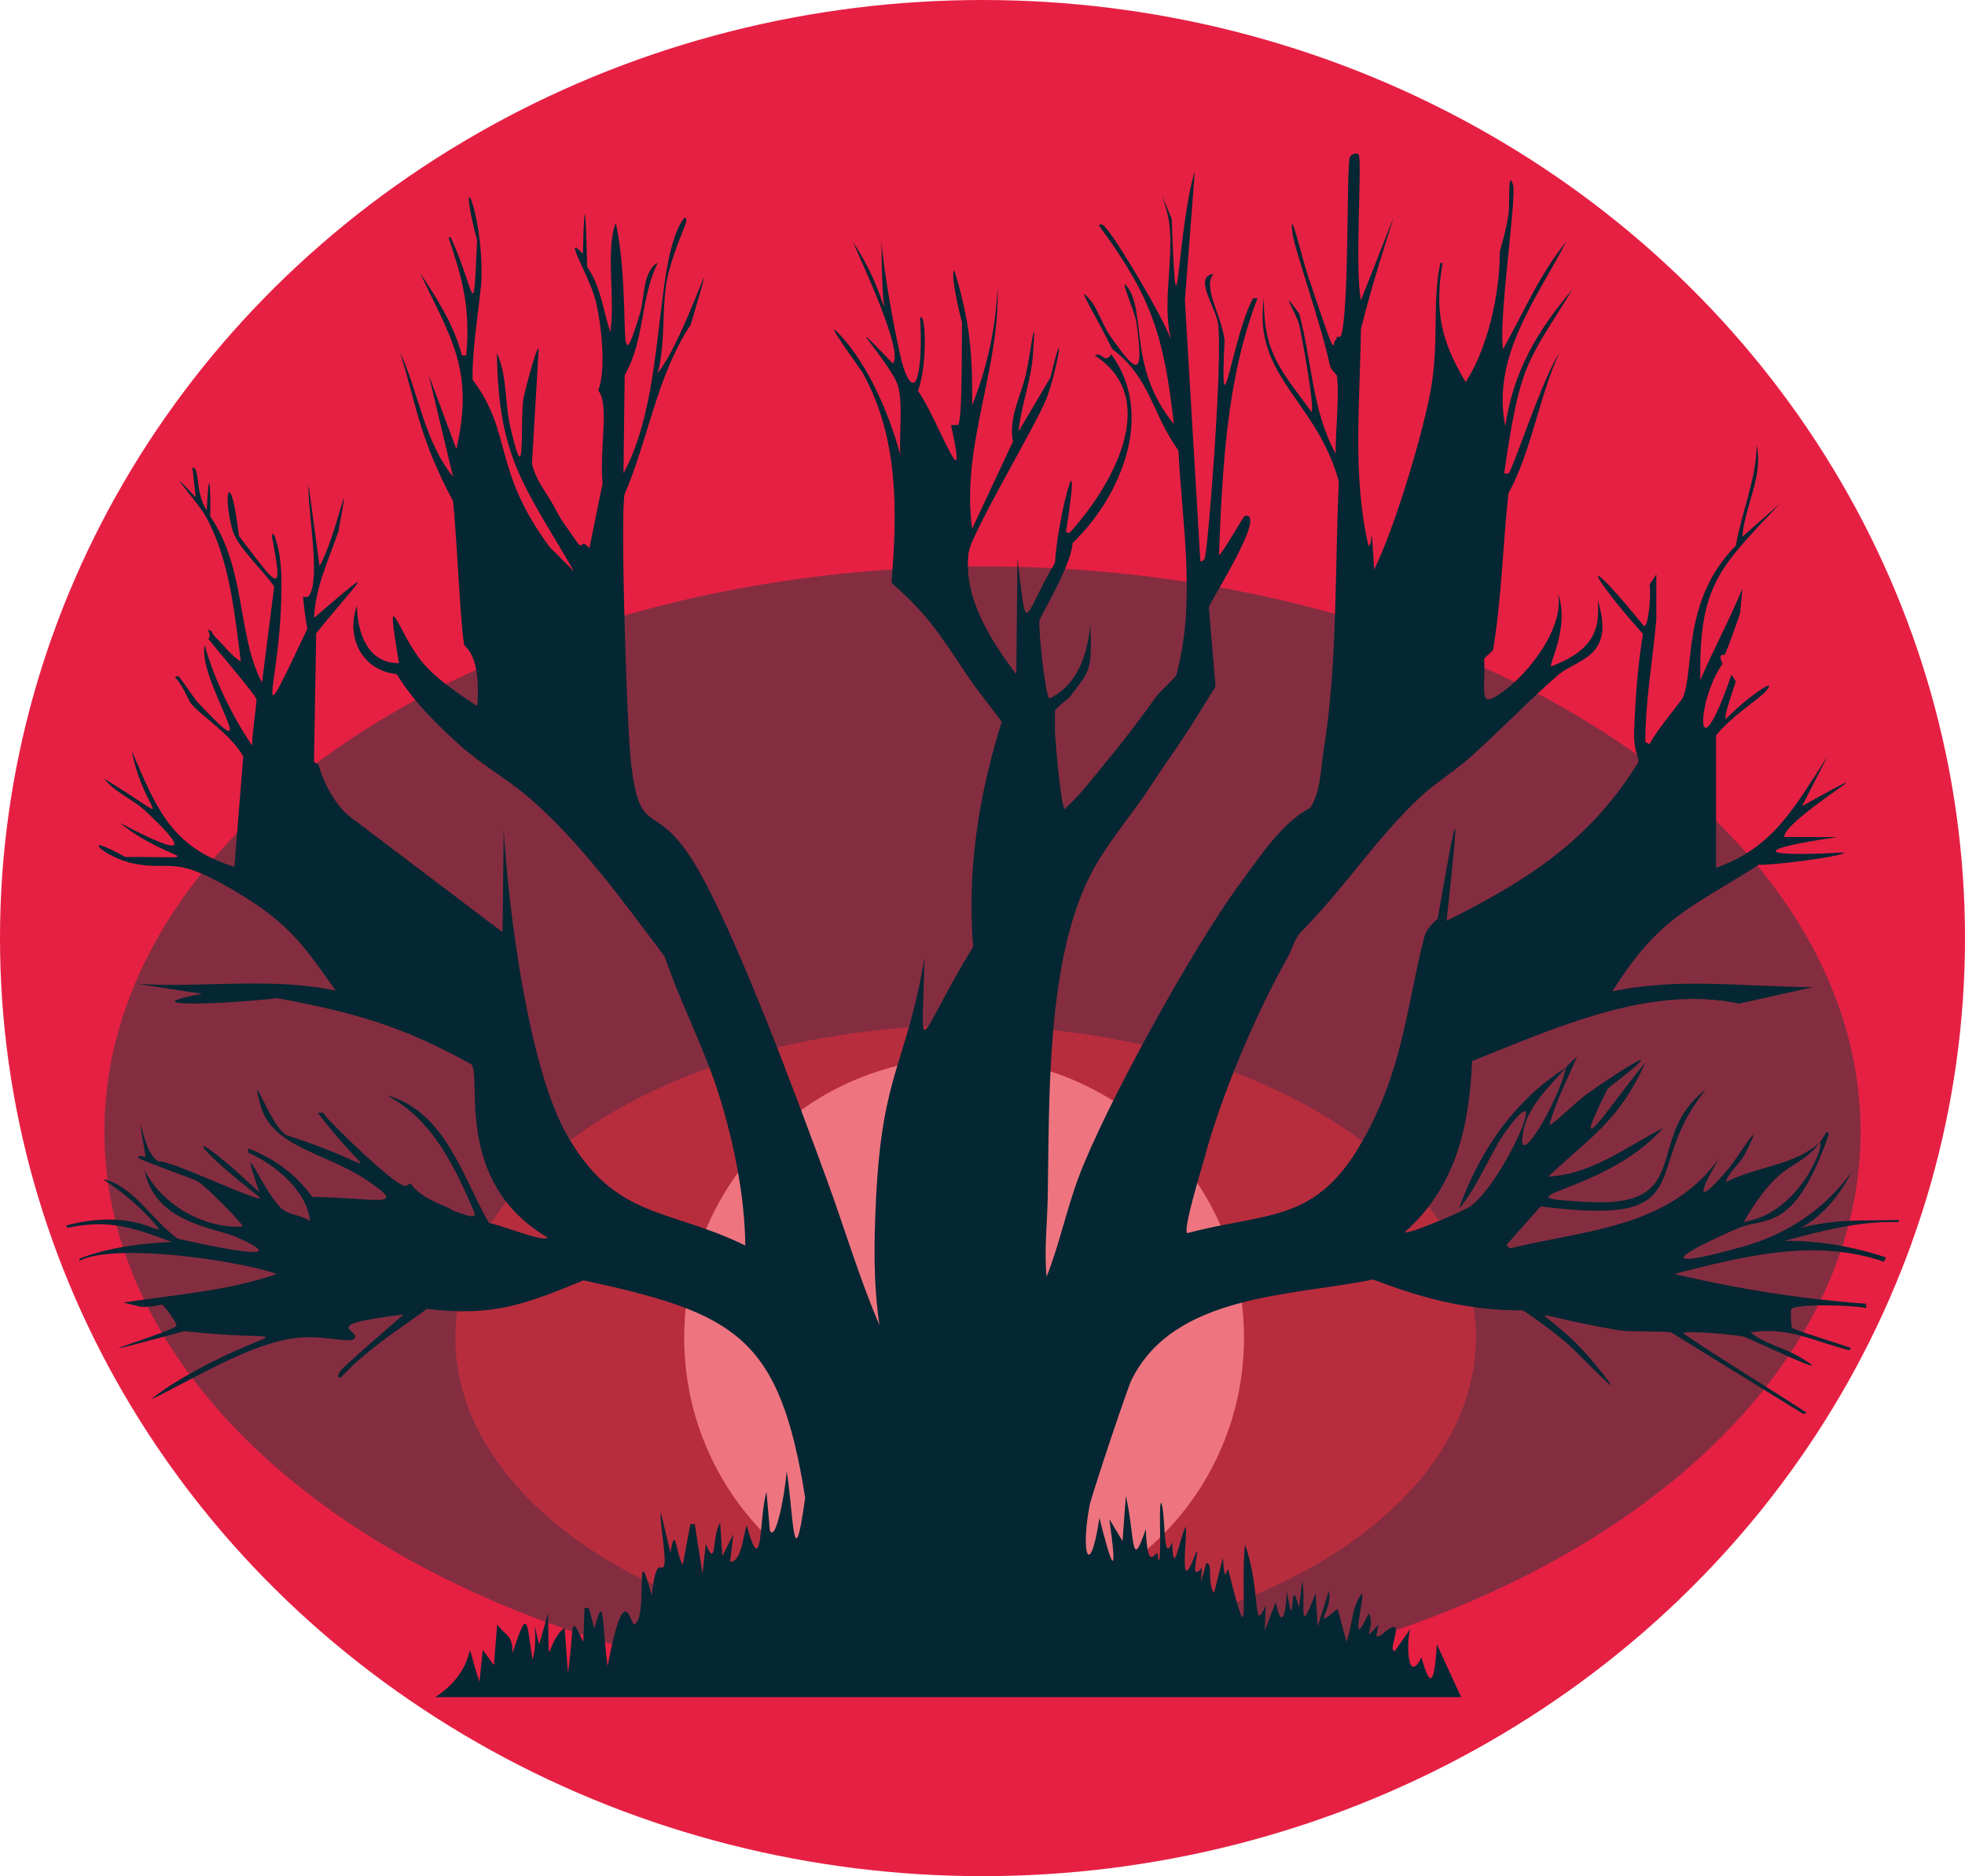 <?xml version="1.0" encoding="UTF-8"?>
<svg id="Ebene_2" data-name="Ebene 2" xmlns="http://www.w3.org/2000/svg" viewBox="0 0 117.46 112.16">
  <defs>
    <style>
      .cls-1 {
        fill: #e62043;
      }

      .cls-1, .cls-2, .cls-3, .cls-4, .cls-5 {
        stroke-width: 0px;
      }

      .cls-2 {
        fill: #852d40;
      }

      .cls-3 {
        fill: #ee7580;
      }

      .cls-4 {
        fill: #052633;
      }

      .cls-5 {
        fill: #b82d3e;
      }
    </style>
  </defs>
  <g id="Ebene_2-2" data-name="Ebene 2">
    <ellipse class="cls-1" cx="58.73" cy="56.08" rx="58.73" ry="56.08"/>
    <ellipse class="cls-2" cx="58.73" cy="67.65" rx="52.49" ry="33.79"/>
    <ellipse class="cls-5" cx="57.72" cy="79.97" rx="30.5" ry="18.66"/>
    <circle class="cls-3" cx="57.63" cy="79.97" r="16.73"/>
    <path class="cls-4" d="M82.01,31.94l.13,2.11c1.23-2.45,3.03-8.48,3.43-11.01.45-2.85.03-4.98.53-7.32h.13c-.48,2.86-.11,4.63,1.38,7.12,1.32-2,2.03-5.28,2.04-7.65,0-.04,0-.09,0-.13.2-.74.43-1.55.53-2.31.08-.58-.06-2.71.26-1.71.24.73-.89,8.12-.59,9.83,1.2-2.15,2.19-4.48,3.76-6.4-1.81,3.47-4.46,6.87-3.63,11.01.46-3.23,1.94-5.76,4.02-8.18-2.76,4.46-3.12,4.34-4.09,11.01h.26c.28-.28,2.05-5.73,3.03-7.19-1.23,2.68-1.62,5.76-3.03,8.37-.34,3.1-.41,6.3-.92,9.36-.01.07-.42.38-.53.53.07,1.88-.26,2.77.59,2.31,1.71-.93,4.25-4.03,3.82-6.2.72,2.01-.59,4.25-.4,4.35,1.96-.78,3.01-1.7,2.77-3.96,1.1,3.44-1.23,3.5-2.37,4.48-1.5,1.29-3.52,3.37-5.21,4.88-.88.79-1.94,1.45-2.84,2.24-2.73,2.49-4.71,5.63-7.32,8.24-.4.44-.52,1.04-.79,1.52-1.95,3.46-4,8.31-5.01,12.13-.14.51-1.27,4.16-.99,4.35,4.66-1.24,7.52-.6,10.22-5.08,2.69-4.47,2.86-8.43,3.96-12.66.12-.45.47-.75.79-1.06,1.25-7.19,1.33-7.2.53.13,4.8-2.4,8.6-4.8,11.47-9.5.03-.22-.3-.77-.26-1.78.07-1.98.21-3.92.53-5.87-3.39-3.8-3.8-5.21.07-.46.25,0,.43-1.82.33-2.51l.4-.59v2.7c-.22,2.44-.66,4.86-.66,7.32l.26.13c.32-.72,1.91-2.61,1.98-2.77.72-1.69-.08-5.82,3.17-9.1.36-2.03,1.21-3.93,1.25-6,.4,1.9-.72,3.61-.86,5.47l2.24-1.98c-3.56,3.81-4.85,4.79-4.75,10.55.78-1.84,1.76-3.62,2.51-5.47l-.13,1.45c-.22.67-.65,1.89-.92,2.51-.02.03-.46-.16-.13.53-1.62,2.29-1.64,6.97.53.66l.26.4c-.1.33-.77,2.16-.59,2.24,1.27-1.32,3.33-2.7,2.31-1.58-.34.37-2.13,1.56-2.9,2.57v7.91c3.5-1.23,4.76-3.76,6.66-6.66l-1.52,2.97c6.54-3.63-1.19.82-1.06,1.85h3.17c-5.29.78-4.65,1.21.4.92.05.25-4.7.82-5.08.73-4.14,2.64-5.96,3.1-8.77,7.58,3.99-.86,7.95-.26,12-.26l-4.42.99c-5.35-1.15-11.04,1.48-15.96,3.43-.18,3.92-.97,7.53-4.02,10.22.11.22,3.54-1.27,3.89-1.52,2.04-1.44,5.02-8.42,2.18-4.55-.95,1.3-1.72,3.4-2.84,4.68,1.21-3.42,3.3-6.47,6.4-8.44-.93,1.07-2.19,2.21-2.51,3.63-.68,3.01,2.03-1.45,2.51-3.63.22-.26.41-.43.66-.66-.57,1.35-1.27,2.66-1.65,4.09.13.07,1.53-1.33,2.24-1.85,2.01-1.44,5.44-3.56,1.25-.33-2.79,5.55.87-.02,2.24-1.52-1.63,3.51-3.14,4.29-5.8,6.79,2.63-.14,4.61-1.76,6.86-2.9-3.55,4.03-10.56,4.1-4.42,4.42,6.37.33,3.24-3.93,6.99-6.73-4,4.82-.1,8.25-9.89,6.99l-2.04,2.31.2.2c4.56-1.11,9.55-1.22,12.53-5.41-1.42,2.38-1.27,2.79.59.59.43-.51,2.35-3.61.92-.79-.28.55-.96,1.03-1.12,1.65,1.85-.96,4.03-.96,5.61-2.37-1.42,1.84-2.23.81-4.55,4.75,3.32-.5,4.88-4.64,4.55-4.75.28-.37.48-.92.53-.46-2.09,5.96-3.74,4.85-5.47,5.61-4.37,1.91-4.28,2.38.4,1.06,2.61-.74,4.89-2.26,6.46-4.48-2.16,4.24-5.2,3.52-1.19,3.03,1.2-.14,2.79-.09,4.02-.13-.06.19-.13.12-.13.13-2.31-.07-4.51.53-6.73,1.12,2.08-.02,4.09.34,6.07.99-.04.1-.09.16-.13.26-4.12-1.44-8.46-.31-12.53.73,3.77.89,7.61,1.5,11.47,1.78-.02.06.02.2,0,.26-.61-.17-4.25-.29-4.48.07-.03.05-.03,1.03.07,1.12.13.13,2.98,1,3.5,1.19-.08.18-.13.12-.13.13-2.18-.55-3.54-1.4-5.87-1.06.78.66,2.02.93,2.9,1.45,2.84,1.68-3-1.11-3.3-1.19-.43-.11-3.5-.4-3.63-.2,2.42,1.64,4.96,3.16,7.39,4.75l-.2.07q-3.96-2.44-7.91-4.88c-.84-.09-2.47-.01-3.17-.13-6.72-1.15-4.5-1.82-1.25,2.18,2.37,2.91-1.11-.81-1.78-1.38-.83-.71-1.73-1.36-2.64-1.98-3.25,0-5.96-.69-8.97-1.85-4.91,1.01-11.89.86-14.44,6-.27.55-2.39,6.91-2.51,7.52-.56,2.97.04,4.43.59.73.74,2.99,1.12,3.8.59.07l.79,1.32.2-2.7c.55,2.36.28,4.7,1.19,1.98.1,2.54.52,1.44.66,1.45.12.01.02.41.13.4.17-.03-.04-3.43.13-3.43.29.66.08,3.82.66,2.37.07,2.23.4-.08.79-.92.2.03-.53,4.75.66,1.45.18.04-.47,1.93.33.99l-.07.86.33-1.12c.42-.09.03,1.17.46,1.78l.53-2.11c.13,1.8.18.57.33.73,1.42,5.74.69,1.37.99-1.52.98,2.68.42,5.51,1.25,3.63l-.07,1.52.66-1.71c.38,1.79.61.63.66-.66.56,3.19.09-1.46.73.99l.2-1.65c.23,1.42-.3,3.61.79.79l.13,1.98.66-2.11c.28,1.11-1.15,2.43.53,1.06l.53,1.98c.4-1.17.27-2,.92-2.9.21.03-.83,3.86.4,1.19.49.72-.57,1.99.59.66-.05.24-.09.49-.13.73l.26-.07c1.81-1.58.27,1.01.86.92l.92-1.32c-.26.74-.19,3.43.66,1.71.56,2.03.78,1.44.92-.79l1.45,3.17H26.02c3.07-2,1.41-4.61,2.64-.92l.2-1.91.66.92.2-2.44c.56.76.91.59.92,1.71.89-2.72.83-2.03,1.19.4.44-1.45-.21-3.24.4-.92l.53-1.85c.08,4.01-.14,1.71.99.86l.2,2.7c.4-2.73.05-3.72.92-1.85l.07-2.04h.26l.33,1.25c.61-2.39.45-.22.79,2.24,1.02-5.41,1.36-2.46,1.58-2.51.89-.19-.02-5.7,1.06-1.71.27-2.49.58-1.36.73-1.78.17-.48-.25-2.48-.2-3.23l.59,2.44c.29-1.83.33.11.73.73l.46-2.44h.26l.46,2.97.2-1.78c.68,1.64.36-.64.86-1.25l.13,1.98.66-1.32-.2,1.65c.68.04.78-1.54.99-2.18.99,3.54.74-.6,1.19-1.98l.2,2.31c.44.83,1.08-3.48.99-3.63.41,2.21.39,6.98,1.12,1.65-1.53-9.64-4.15-11.02-13.25-12.99-3.53,1.46-5.43,2.18-9.36,1.71-1.77,1.29-3.64,2.47-5.14,4.09-.26.03-.16-.13-.07-.33.12-.25,3.21-2.89,3.82-3.43-4.92.61-2.87.88-2.9,1.32-.03.54-1.6-.09-3.36.07-2.79.25-6.3,2.48-8.84,3.69.69-.59,1.83-1.27,2.64-1.71,5.32-2.91,6.13-1.64-.66-2.37-8.45,2.3-.61.04-.46-.33.05-.13-.74-1.22-.86-1.25-.06-.02-.47.14-1.25.13l-1.06-.26c3.07-.48,6.21-.68,9.17-1.71-2.52-.86-9.73-1.86-11.8-.79v-.13c1.74-.66,3.69-.92,5.54-.99-2.29-.83-3.71-1.38-6.2-.86,0,0-.07.05-.13-.13,3.81-1,5.45.47,5.54.2-.95-1.18-2.08-2.15-3.36-2.97,1.77.33,2.96,2.47,4.48,3.56,1.31.3,7.63,1.7,3.43-.13-1.22-.53-4.79-.8-5.41-3.96,1.09,2.14,3.67,3.52,5.87,3.36-.02-.19-2.16-2.37-2.7-2.7-.34-.2-3.73-1.34-3.56-1.45.53-.35.6,1.03.13-1.98.28.78.37,1.69,1.06,2.24.66-.15,6.02,2.49,6.13,2.18-4.68-3.63-4.49-4.5-.07-.33-1.4-4.19.34.27,1.45,1.06.46.32,1.13.32,1.58.66-.16-1.78-2.09-3.4-3.69-4.09v-.26c1.59.64,2.81,1.51,3.82,2.9,3.93.07,5.88.75,3.17-1.06-2.34-1.55-5.59-1.92-6.26-4.42-.69-2.58.55,1.13,1.52,1.78,5.99,1.92,5.24,3.05,1.91-1.32.45-.06.38.12.4.13.68.78,4.02,4.05,4.75,4.22.22.05.25-.11.4-.13.51.75,1.47,1.12,2.24,1.45.2.09.24.18.53.26.45.13,1.1.46,1.06.07-1.17-2.73-2.52-5.63-5.28-7.06,3.52.95,4.55,4.91,6.13,7.65.5.02,3.32,1.2,3.5.86-5.64-3.32-3.91-9.58-4.55-10.35-4.18-2.31-6.94-3.08-11.61-3.96-2.93.36-9.06.59-4.48-.26l-3.89-.59c3.98.25,7.94-.42,11.87.4-1.87-2.63-2.71-3.89-5.47-5.61-4.26-2.65-4.21-1.51-6.59-1.98-1.81-.35-3.44-2.02-.53-.4,5.48-.01,2.74.4-.33-2.04,3.13,1.61,4.72,2.26,1.52-.73-.74-.69-1.8-1.08-2.44-1.91,4.76,2.92,2.4,2.26,1.65-1.65,1.46,3.39,2.35,5.76,6.13,6.92l.53-6.59c-.73-1.35-2.56-2.45-3.17-3.23-.05-.07-.47-1.09-.92-1.52l.2-.07c.09.04.93,1.31,1.12,1.52,4.38,4.71.02-1.25.46-3.36.61,2.11,1.61,4.17,2.84,6-.02-.52.29-2.63.26-2.77-.04-.23-2.51-3.14-2.9-3.63.22,0,.03-.45,0-.53.06.01.26.12.26.13.02.03-.09.05.26.4.49.47.87,1.03,1.45,1.38-.4-2.95-.65-6.04-2.11-8.7-.41-.75-2.87-3.53-.59-1.12l-.2-1.78c.47-.02.14,1.5.86,2.57.13-2.89.25-1.4.2.33,2.17,3.2,1.6,7.1,3.1,9.96l.73-5.74c-.65-.98-2.22-2.35-2.51-3.43-.61-2.31-.07-3.7.4.4,2.32,3.02,2.69,3.74,1.98.07.06-.4-.04-.2.13-.13.52,1.33.45,2.98.4,4.42-.19,4.82-1.7,8.14,1.58,1.19-.12-.63-.19-1.27-.26-1.91.19,0,.27.08.4-.13.65-1.09-.14-5.16-.07-6.59l.66,4.88c.98-1.66,2.02-6.89,1.12-2.04-.59,1.69-1.37,3.33-1.45,5.14,4.28-3.68,2.55-2.09.13.92l-.13,7.65c.02.11.26.18.26.2.33,1.11.93,2.27,1.78,3.03q4.62,3.5,9.23,6.99.03-3.07.07-6.13c.28,4.8,1.49,14.31,3.82,18.33,2.91,5,6.05,4.28,10.62,6.53-.03-2.98-.69-6.13-1.52-8.84-.89-2.9-2.33-5.58-3.3-8.44-2.51-3.32-4.96-6.76-8.11-9.5-1.27-1.08-2.78-1.94-4.02-3.03-1.45-1.29-2.87-2.69-3.89-4.35-2.06-.21-3.06-2.19-2.37-4.09.01,1.58.63,3.47,2.51,3.43-.88-5.22-.09-1.85,1.38-.07.87,1.05,2.17,1.9,3.3,2.64.24-3.13-.76-3.5-.79-3.69-.24-1.46-.43-6.43-.66-8.57-2.03-3.77-2.23-5.92-3.17-8.9,1.13,2.45,1.43,5.29,3.17,7.45l-1.45-6.07,1.65,4.42c1.08-4.73-.31-6.61-2.18-10.55,1.01,1.53,2.05,3.14,2.51,4.95h.26c.25-2.8-.18-4.44-1.06-7.06h.13c1.49,3.22,1.33,5.47,1.58.2-1.29-5,.35-1.99.26,2.24-.02,1.03-.58,4.11-.53,6.07,2.42,3.21,1.16,5.37,4.62,10.02l1.45,1.45c-3.01-5.2-4.52-6.75-4.62-13.06.63,1.36.46,2.92.79,4.35.97,4.24.58.02.79-1.58.03-.27.8-3.25.92-3.03l-.4,6.86c.21.98.85,1.72,1.32,2.57.19.35.29.58.53.92.16.23.87,1.26.92,1.32.3.31.12-.35.66.26l.79-3.89c-.2-1.95.42-4.77-.26-5.54.49-1.3.18-3.93-.13-5.28-.37-1.57-2.08-4.24-.79-2.9.11-4.15.18-2.1.26.79.82,1.16.94,2.57,1.38,3.89.31-2.02-.3-4.87.33-6.53.99,4.74-.04,10.31,1.45,5.41.27-.9.15-2.51,1.06-3.03-1.05,2.11-.77,4.63-1.98,6.73l-.07,5.87c2.54-4.69,1.8-12.34,3.5-15.1.08-.12.25-.33.26,0,0,.19-.94,2.19-1.19,3.69-.28,1.68-.06,3.7-.53,5.41,1.69-2.04,4.01-9.76,1.98-2.9-2.05,3.12-2.51,6.79-3.96,10.16-.25,1.5.14,14.09.4,16.16.55,4.39,1.34,2.14,3.56,5.54,2.41,3.69,6.48,14.73,8.18,19.39,1.04,2.85,1.9,5.78,3.1,8.57-.38-2.64-.33-5-.2-7.65.38-7.47,1.78-7.85,2.9-14.31-.18,6.61-.55,4.97,2.9-.66-.38-4.56.34-9.1,1.71-13.45-.69-.95-1.45-1.85-2.11-2.84-1.52-2.28-2.28-3.54-4.48-5.47.35-4.3.43-8.65-1.71-12.53-.11-.2-2.69-3.73-1.32-2.24,1.7,1.85,2.9,4.73,3.56,7.12-.08-1.21.16-2.97-.13-4.09-.32-1.22-3.9-5.1-.33-1.38.74-.57-2.02-6.41-2.37-7.25,2.61,3.98,1.67,6.21,1.71-.13.03,1.51,1.01,6.92,1.38,7.85.82,2.04,1.07-.82.92-3.17.31-.55.48,2.72-.13,4.35,1.14,1.55,3.1,7.14,1.98,2.04.13,0,.26,0,.4,0,.31-.02.22-5.67.26-6.13-.1-.27-.75-3.09-.46-3.1.92,3.02,1.09,4.88,1.06,8.05.91-2.28,1.41-4.61,1.52-7.06.16,4.9-2.2,9.47-1.52,14.44l2.44-5.21c-.28-1.45.49-2.73.79-4.09.25-1.13.64-4.34.4-1.06-.11,1.52-.71,3.03-.86,4.55l1.91-3.23c.94-3.89.43-.43-.26,1.32-.58,1.46-4.45,7.98-4.62,9.1-.39,2.65,1.31,5.3,2.84,7.32q.03-3.46.07-6.92c.59,4.93.27,3.59,2.24.26.17-2.83,1.69-8.38.66-1.85l.2.07c2.45-2.68,5.6-7.99,1.52-10.62.49-.25.55.55.99-.07,2.62,3.59.6,8.47-2.31,11.28-.1,1.38-1.93,4.37-1.98,4.62-.09.45.35,4.59.59,4.68,1.71-.81,2.29-2.72,2.44-4.42.14,2.84-.08,2.78-1.19,4.29-.13.18-.74.57-.92.86,0,.37,0,.75,0,1.12-.01.45.36,4.69.59,4.75.91-.83,1.66-1.82,2.44-2.77,1.05-1.27,2.08-2.62,3.03-3.96.13-.18.91-.9,1.19-1.25,1.2-4.45.36-8.93.13-13.45-1.56-2.14-1.66-4.34-3.96-6.07-.87-1.82-2.47-4.37-1.19-2.77.24.3.75,1.55,1.06,1.98,1.62,2.3,2.05,2.59,1.58-.79-.1-.71-1.11-2.9-.53-2.11,1.13,1.52.03,4.86,2.77,8.18-.61-5.31-1.32-7.58-4.48-11.87.15-.17.27,0,.4.13.71.79,3.36,5.22,3.89,6.66-.5-2.24.16-4.58-.07-6.79-.13-1.28-1.06-3.21.13-.4.32,8.86.31.67,1.38-2.84l-.59,7.72q.46,7.78.92,15.56c.04.13.24-.06.26-.13.22-.67,1.11-12.23.79-14.11-.15-.92-1.48-2.77-.26-2.9-.68.79.48,2.44.66,3.96-.3,6.35.48-.34,1.71-2.51h.26c-1.88,4.88-2.09,10.22-2.31,15.37.33-.25,1.44-2.36,1.58-2.37,1.31-.16-2.13,5.16-2.18,5.47q.2,2.37.4,4.75c-.39.64-.8,1.27-1.19,1.91-.76,1.26-1.8,2.66-2.64,3.96-1.17,1.82-2.72,3.53-3.69,5.47-2.61,5.2-2.41,13.38-2.51,19.19-.03,1.58-.22,3.16-.07,4.75.77-1.94,1.18-3.98,1.91-5.94,1.59-4.25,6.87-13.81,9.63-17.54,1.16-1.57,2.58-3.74,4.22-4.55.64-1.04.61-2.21.79-3.36.86-5.35.67-10.76.92-16.16-1.33-4.85-5.15-6.26-4.48-10.95-.03,3.3,1.03,4.3,2.84,6.79.24-.11-.61-4.75-.73-5.21-.16-.67-1.32-2.48,0-.66.77,2.81.75,5.77,2.18,8.37-.02-1.28.24-3.54.07-4.68,0-.03-.36-.36-.4-.53-.5-2.43-2.13-7.02-2.24-7.91-.26-2.03.57,1.46.92,2.51.26.78,1.16,3.44,1.32,3.82.27.65.24.09.26.07.21-.16.1-.19.13-.26,0-.02.22.05.26-.07.5-1.5.32-10.19.53-10.68.07-.17.43-.31.53-.13.21.38-.25,6.83.13,8.7,3.5-8.84,1.45-4.07,0,1.71-.05,4.32-.53,8.77.46,12.99.18-.19.14-.46.2-.66Z"/>
  </g>
</svg>